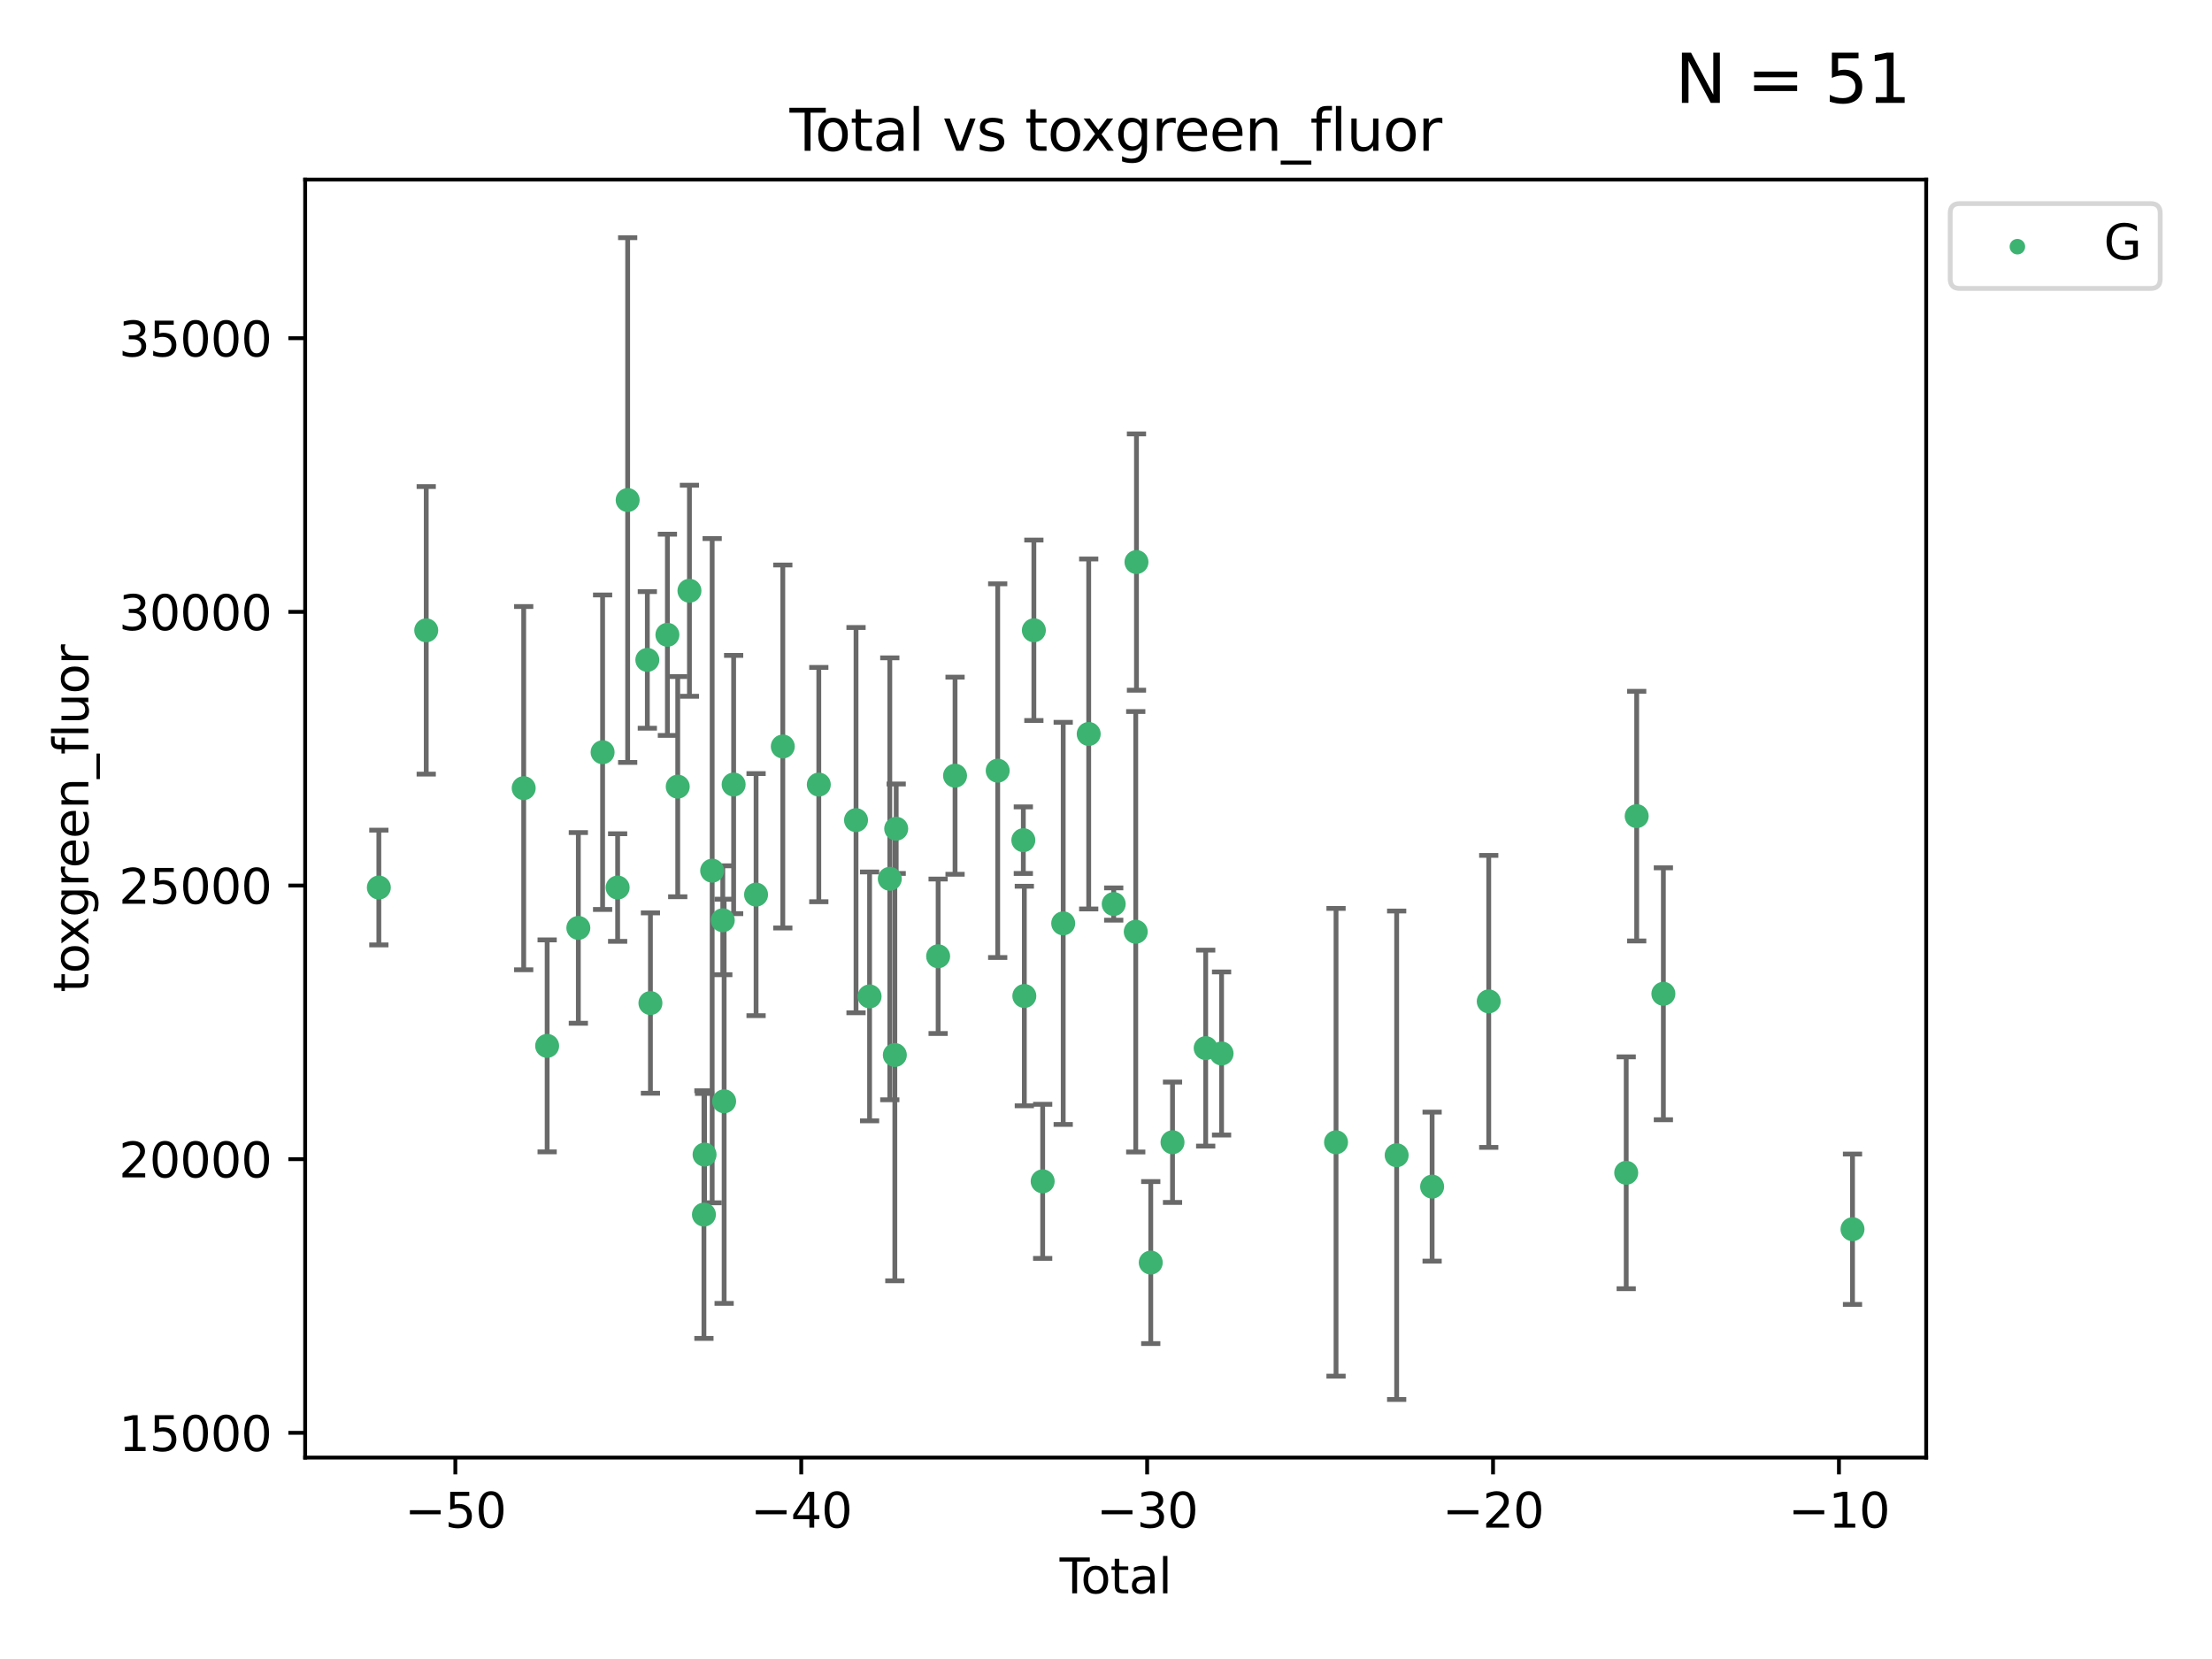 <?xml version="1.0" encoding="utf-8" standalone="no"?>
<!DOCTYPE svg PUBLIC "-//W3C//DTD SVG 1.1//EN"
  "http://www.w3.org/Graphics/SVG/1.1/DTD/svg11.dtd">
<svg xmlns:xlink="http://www.w3.org/1999/xlink" width="460.8pt" height="345.6pt" viewBox="0 0 460.8 345.6" xmlns="http://www.w3.org/2000/svg" version="1.1">
 <defs>
  <style type="text/css">*{stroke-linejoin: round; stroke-linecap: butt}</style>
 </defs>
 <g id="figure_1">
  <g id="patch_1">
   <path d="M 0 345.6 
L 460.8 345.6 
L 460.8 0 
L 0 0 
z
" style="fill: #ffffff"/>
  </g>
  <g id="axes_1">
   <g id="patch_2">
    <path d="M 63.571 303.64 
L 401.26 303.64 
L 401.26 37.411 
L 63.571 37.411 
z
" style="fill: #ffffff"/>
   </g>
   <g id="PathCollection_1">
    <defs>
     <path id="m482c10c1f1" d="M 0 1.118 
C 0.297 1.118 0.581 1 0.791 0.791 
C 1 0.581 1.118 0.297 1.118 0 
C 1.118 -0.297 1 -0.581 0.791 -0.791 
C 0.581 -1 0.297 -1.118 0 -1.118 
C -0.297 -1.118 -0.581 -1 -0.791 -0.791 
C -1 -0.581 -1.118 -0.297 -1.118 0 
C -1.118 0.297 -1 0.581 -0.791 0.791 
C -0.581 1 -0.297 1.118 0 1.118 
z
" style="stroke: #3cb371"/>
    </defs>
    <g clip-path="url(#p4d4781681d)">
     <use xlink:href="#m482c10c1f1" x="78.921" y="184.891" style="fill: #3cb371; stroke: #3cb371"/>
     <use xlink:href="#m482c10c1f1" x="88.792" y="131.311" style="fill: #3cb371; stroke: #3cb371"/>
     <use xlink:href="#m482c10c1f1" x="109.096" y="164.185" style="fill: #3cb371; stroke: #3cb371"/>
     <use xlink:href="#m482c10c1f1" x="113.98" y="217.876" style="fill: #3cb371; stroke: #3cb371"/>
     <use xlink:href="#m482c10c1f1" x="120.479" y="193.302" style="fill: #3cb371; stroke: #3cb371"/>
     <use xlink:href="#m482c10c1f1" x="125.533" y="156.702" style="fill: #3cb371; stroke: #3cb371"/>
     <use xlink:href="#m482c10c1f1" x="128.664" y="184.893" style="fill: #3cb371; stroke: #3cb371"/>
     <use xlink:href="#m482c10c1f1" x="130.755" y="104.172" style="fill: #3cb371; stroke: #3cb371"/>
     <use xlink:href="#m482c10c1f1" x="134.852" y="137.469" style="fill: #3cb371; stroke: #3cb371"/>
     <use xlink:href="#m482c10c1f1" x="135.497" y="208.956" style="fill: #3cb371; stroke: #3cb371"/>
     <use xlink:href="#m482c10c1f1" x="139.033" y="132.24" style="fill: #3cb371; stroke: #3cb371"/>
     <use xlink:href="#m482c10c1f1" x="141.185" y="163.873" style="fill: #3cb371; stroke: #3cb371"/>
     <use xlink:href="#m482c10c1f1" x="143.623" y="123.063" style="fill: #3cb371; stroke: #3cb371"/>
     <use xlink:href="#m482c10c1f1" x="146.642" y="253.019" style="fill: #3cb371; stroke: #3cb371"/>
     <use xlink:href="#m482c10c1f1" x="146.775" y="240.522" style="fill: #3cb371; stroke: #3cb371"/>
     <use xlink:href="#m482c10c1f1" x="148.358" y="181.376" style="fill: #3cb371; stroke: #3cb371"/>
     <use xlink:href="#m482c10c1f1" x="150.568" y="191.705" style="fill: #3cb371; stroke: #3cb371"/>
     <use xlink:href="#m482c10c1f1" x="150.85" y="229.421" style="fill: #3cb371; stroke: #3cb371"/>
     <use xlink:href="#m482c10c1f1" x="152.831" y="163.43" style="fill: #3cb371; stroke: #3cb371"/>
     <use xlink:href="#m482c10c1f1" x="157.504" y="186.366" style="fill: #3cb371; stroke: #3cb371"/>
     <use xlink:href="#m482c10c1f1" x="163.072" y="155.508" style="fill: #3cb371; stroke: #3cb371"/>
     <use xlink:href="#m482c10c1f1" x="170.572" y="163.442" style="fill: #3cb371; stroke: #3cb371"/>
     <use xlink:href="#m482c10c1f1" x="178.327" y="170.85" style="fill: #3cb371; stroke: #3cb371"/>
     <use xlink:href="#m482c10c1f1" x="181.15" y="207.57" style="fill: #3cb371; stroke: #3cb371"/>
     <use xlink:href="#m482c10c1f1" x="185.362" y="183.07" style="fill: #3cb371; stroke: #3cb371"/>
     <use xlink:href="#m482c10c1f1" x="186.412" y="219.779" style="fill: #3cb371; stroke: #3cb371"/>
     <use xlink:href="#m482c10c1f1" x="186.695" y="172.638" style="fill: #3cb371; stroke: #3cb371"/>
     <use xlink:href="#m482c10c1f1" x="195.43" y="199.21" style="fill: #3cb371; stroke: #3cb371"/>
     <use xlink:href="#m482c10c1f1" x="198.955" y="161.592" style="fill: #3cb371; stroke: #3cb371"/>
     <use xlink:href="#m482c10c1f1" x="207.84" y="160.543" style="fill: #3cb371; stroke: #3cb371"/>
     <use xlink:href="#m482c10c1f1" x="213.179" y="175.023" style="fill: #3cb371; stroke: #3cb371"/>
     <use xlink:href="#m482c10c1f1" x="213.387" y="207.486" style="fill: #3cb371; stroke: #3cb371"/>
     <use xlink:href="#m482c10c1f1" x="215.374" y="131.299" style="fill: #3cb371; stroke: #3cb371"/>
     <use xlink:href="#m482c10c1f1" x="217.208" y="246.092" style="fill: #3cb371; stroke: #3cb371"/>
     <use xlink:href="#m482c10c1f1" x="221.485" y="192.354" style="fill: #3cb371; stroke: #3cb371"/>
     <use xlink:href="#m482c10c1f1" x="226.798" y="152.899" style="fill: #3cb371; stroke: #3cb371"/>
     <use xlink:href="#m482c10c1f1" x="232.007" y="188.327" style="fill: #3cb371; stroke: #3cb371"/>
     <use xlink:href="#m482c10c1f1" x="236.597" y="194.101" style="fill: #3cb371; stroke: #3cb371"/>
     <use xlink:href="#m482c10c1f1" x="236.748" y="117.085" style="fill: #3cb371; stroke: #3cb371"/>
     <use xlink:href="#m482c10c1f1" x="239.724" y="263.017" style="fill: #3cb371; stroke: #3cb371"/>
     <use xlink:href="#m482c10c1f1" x="244.258" y="237.951" style="fill: #3cb371; stroke: #3cb371"/>
     <use xlink:href="#m482c10c1f1" x="251.167" y="218.342" style="fill: #3cb371; stroke: #3cb371"/>
     <use xlink:href="#m482c10c1f1" x="254.476" y="219.463" style="fill: #3cb371; stroke: #3cb371"/>
     <use xlink:href="#m482c10c1f1" x="278.321" y="237.957" style="fill: #3cb371; stroke: #3cb371"/>
     <use xlink:href="#m482c10c1f1" x="290.95" y="240.658" style="fill: #3cb371; stroke: #3cb371"/>
     <use xlink:href="#m482c10c1f1" x="298.336" y="247.196" style="fill: #3cb371; stroke: #3cb371"/>
     <use xlink:href="#m482c10c1f1" x="310.132" y="208.607" style="fill: #3cb371; stroke: #3cb371"/>
     <use xlink:href="#m482c10c1f1" x="338.77" y="244.314" style="fill: #3cb371; stroke: #3cb371"/>
     <use xlink:href="#m482c10c1f1" x="340.952" y="170.014" style="fill: #3cb371; stroke: #3cb371"/>
     <use xlink:href="#m482c10c1f1" x="346.513" y="207.023" style="fill: #3cb371; stroke: #3cb371"/>
     <use xlink:href="#m482c10c1f1" x="385.911" y="256.066" style="fill: #3cb371; stroke: #3cb371"/>
    </g>
   </g>
   <g id="matplotlib.axis_1">
    <g id="xtick_1">
     <g id="line2d_1">
      <defs>
       <path id="mf9f051d17c" d="M 0 0 
L 0 3.5 
" style="stroke: #000000; stroke-width: 0.8"/>
      </defs>
      <g>
       <use xlink:href="#mf9f051d17c" x="94.856" y="303.64" style="stroke: #000000; stroke-width: 0.8"/>
      </g>
     </g>
     <g id="text_1">
      <!-- −50 -->
      <g transform="translate(84.304 318.238)scale(0.1 -0.1)">
       <defs>
        <path id="DejaVuSans-2212" d="M 678 2272 
L 4684 2272 
L 4684 1741 
L 678 1741 
L 678 2272 
z
" transform="scale(0.016)"/>
        <path id="DejaVuSans-35" d="M 691 4666 
L 3169 4666 
L 3169 4134 
L 1269 4134 
L 1269 2991 
Q 1406 3038 1543 3061 
Q 1681 3084 1819 3084 
Q 2600 3084 3056 2656 
Q 3513 2228 3513 1497 
Q 3513 744 3044 326 
Q 2575 -91 1722 -91 
Q 1428 -91 1123 -41 
Q 819 9 494 109 
L 494 744 
Q 775 591 1075 516 
Q 1375 441 1709 441 
Q 2250 441 2565 725 
Q 2881 1009 2881 1497 
Q 2881 1984 2565 2268 
Q 2250 2553 1709 2553 
Q 1456 2553 1204 2497 
Q 953 2441 691 2322 
L 691 4666 
z
" transform="scale(0.016)"/>
        <path id="DejaVuSans-30" d="M 2034 4250 
Q 1547 4250 1301 3770 
Q 1056 3291 1056 2328 
Q 1056 1369 1301 889 
Q 1547 409 2034 409 
Q 2525 409 2770 889 
Q 3016 1369 3016 2328 
Q 3016 3291 2770 3770 
Q 2525 4250 2034 4250 
z
M 2034 4750 
Q 2819 4750 3233 4129 
Q 3647 3509 3647 2328 
Q 3647 1150 3233 529 
Q 2819 -91 2034 -91 
Q 1250 -91 836 529 
Q 422 1150 422 2328 
Q 422 3509 836 4129 
Q 1250 4750 2034 4750 
z
" transform="scale(0.016)"/>
       </defs>
       <use xlink:href="#DejaVuSans-2212"/>
       <use xlink:href="#DejaVuSans-35" x="83.789"/>
       <use xlink:href="#DejaVuSans-30" x="147.412"/>
      </g>
     </g>
    </g>
    <g id="xtick_2">
     <g id="line2d_2">
      <g>
       <use xlink:href="#mf9f051d17c" x="166.914" y="303.64" style="stroke: #000000; stroke-width: 0.8"/>
      </g>
     </g>
     <g id="text_2">
      <!-- −40 -->
      <g transform="translate(156.361 318.238)scale(0.1 -0.1)">
       <defs>
        <path id="DejaVuSans-34" d="M 2419 4116 
L 825 1625 
L 2419 1625 
L 2419 4116 
z
M 2253 4666 
L 3047 4666 
L 3047 1625 
L 3713 1625 
L 3713 1100 
L 3047 1100 
L 3047 0 
L 2419 0 
L 2419 1100 
L 313 1100 
L 313 1709 
L 2253 4666 
z
" transform="scale(0.016)"/>
       </defs>
       <use xlink:href="#DejaVuSans-2212"/>
       <use xlink:href="#DejaVuSans-34" x="83.789"/>
       <use xlink:href="#DejaVuSans-30" x="147.412"/>
      </g>
     </g>
    </g>
    <g id="xtick_3">
     <g id="line2d_3">
      <g>
       <use xlink:href="#mf9f051d17c" x="238.971" y="303.64" style="stroke: #000000; stroke-width: 0.8"/>
      </g>
     </g>
     <g id="text_3">
      <!-- −30 -->
      <g transform="translate(228.419 318.238)scale(0.1 -0.1)">
       <defs>
        <path id="DejaVuSans-33" d="M 2597 2516 
Q 3050 2419 3304 2112 
Q 3559 1806 3559 1356 
Q 3559 666 3084 287 
Q 2609 -91 1734 -91 
Q 1441 -91 1130 -33 
Q 819 25 488 141 
L 488 750 
Q 750 597 1062 519 
Q 1375 441 1716 441 
Q 2309 441 2620 675 
Q 2931 909 2931 1356 
Q 2931 1769 2642 2001 
Q 2353 2234 1838 2234 
L 1294 2234 
L 1294 2753 
L 1863 2753 
Q 2328 2753 2575 2939 
Q 2822 3125 2822 3475 
Q 2822 3834 2567 4026 
Q 2313 4219 1838 4219 
Q 1578 4219 1281 4162 
Q 984 4106 628 3988 
L 628 4550 
Q 988 4650 1302 4700 
Q 1616 4750 1894 4750 
Q 2613 4750 3031 4423 
Q 3450 4097 3450 3541 
Q 3450 3153 3228 2886 
Q 3006 2619 2597 2516 
z
" transform="scale(0.016)"/>
       </defs>
       <use xlink:href="#DejaVuSans-2212"/>
       <use xlink:href="#DejaVuSans-33" x="83.789"/>
       <use xlink:href="#DejaVuSans-30" x="147.412"/>
      </g>
     </g>
    </g>
    <g id="xtick_4">
     <g id="line2d_4">
      <g>
       <use xlink:href="#mf9f051d17c" x="311.029" y="303.64" style="stroke: #000000; stroke-width: 0.8"/>
      </g>
     </g>
     <g id="text_4">
      <!-- −20 -->
      <g transform="translate(300.476 318.238)scale(0.1 -0.1)">
       <defs>
        <path id="DejaVuSans-32" d="M 1228 531 
L 3431 531 
L 3431 0 
L 469 0 
L 469 531 
Q 828 903 1448 1529 
Q 2069 2156 2228 2338 
Q 2531 2678 2651 2914 
Q 2772 3150 2772 3378 
Q 2772 3750 2511 3984 
Q 2250 4219 1831 4219 
Q 1534 4219 1204 4116 
Q 875 4013 500 3803 
L 500 4441 
Q 881 4594 1212 4672 
Q 1544 4750 1819 4750 
Q 2544 4750 2975 4387 
Q 3406 4025 3406 3419 
Q 3406 3131 3298 2873 
Q 3191 2616 2906 2266 
Q 2828 2175 2409 1742 
Q 1991 1309 1228 531 
z
" transform="scale(0.016)"/>
       </defs>
       <use xlink:href="#DejaVuSans-2212"/>
       <use xlink:href="#DejaVuSans-32" x="83.789"/>
       <use xlink:href="#DejaVuSans-30" x="147.412"/>
      </g>
     </g>
    </g>
    <g id="xtick_5">
     <g id="line2d_5">
      <g>
       <use xlink:href="#mf9f051d17c" x="383.086" y="303.64" style="stroke: #000000; stroke-width: 0.8"/>
      </g>
     </g>
     <g id="text_5">
      <!-- −10 -->
      <g transform="translate(372.534 318.238)scale(0.1 -0.1)">
       <defs>
        <path id="DejaVuSans-31" d="M 794 531 
L 1825 531 
L 1825 4091 
L 703 3866 
L 703 4441 
L 1819 4666 
L 2450 4666 
L 2450 531 
L 3481 531 
L 3481 0 
L 794 0 
L 794 531 
z
" transform="scale(0.016)"/>
       </defs>
       <use xlink:href="#DejaVuSans-2212"/>
       <use xlink:href="#DejaVuSans-31" x="83.789"/>
       <use xlink:href="#DejaVuSans-30" x="147.412"/>
      </g>
     </g>
    </g>
    <g id="text_6">
     <!-- Total -->
     <g transform="translate(220.739 331.917)scale(0.1 -0.1)">
      <defs>
       <path id="DejaVuSans-54" d="M -19 4666 
L 3928 4666 
L 3928 4134 
L 2272 4134 
L 2272 0 
L 1638 0 
L 1638 4134 
L -19 4134 
L -19 4666 
z
" transform="scale(0.016)"/>
       <path id="DejaVuSans-6f" d="M 1959 3097 
Q 1497 3097 1228 2736 
Q 959 2375 959 1747 
Q 959 1119 1226 758 
Q 1494 397 1959 397 
Q 2419 397 2687 759 
Q 2956 1122 2956 1747 
Q 2956 2369 2687 2733 
Q 2419 3097 1959 3097 
z
M 1959 3584 
Q 2709 3584 3137 3096 
Q 3566 2609 3566 1747 
Q 3566 888 3137 398 
Q 2709 -91 1959 -91 
Q 1206 -91 779 398 
Q 353 888 353 1747 
Q 353 2609 779 3096 
Q 1206 3584 1959 3584 
z
" transform="scale(0.016)"/>
       <path id="DejaVuSans-74" d="M 1172 4494 
L 1172 3500 
L 2356 3500 
L 2356 3053 
L 1172 3053 
L 1172 1153 
Q 1172 725 1289 603 
Q 1406 481 1766 481 
L 2356 481 
L 2356 0 
L 1766 0 
Q 1100 0 847 248 
Q 594 497 594 1153 
L 594 3053 
L 172 3053 
L 172 3500 
L 594 3500 
L 594 4494 
L 1172 4494 
z
" transform="scale(0.016)"/>
       <path id="DejaVuSans-61" d="M 2194 1759 
Q 1497 1759 1228 1600 
Q 959 1441 959 1056 
Q 959 750 1161 570 
Q 1363 391 1709 391 
Q 2188 391 2477 730 
Q 2766 1069 2766 1631 
L 2766 1759 
L 2194 1759 
z
M 3341 1997 
L 3341 0 
L 2766 0 
L 2766 531 
Q 2569 213 2275 61 
Q 1981 -91 1556 -91 
Q 1019 -91 701 211 
Q 384 513 384 1019 
Q 384 1609 779 1909 
Q 1175 2209 1959 2209 
L 2766 2209 
L 2766 2266 
Q 2766 2663 2505 2880 
Q 2244 3097 1772 3097 
Q 1472 3097 1187 3025 
Q 903 2953 641 2809 
L 641 3341 
Q 956 3463 1253 3523 
Q 1550 3584 1831 3584 
Q 2591 3584 2966 3190 
Q 3341 2797 3341 1997 
z
" transform="scale(0.016)"/>
       <path id="DejaVuSans-6c" d="M 603 4863 
L 1178 4863 
L 1178 0 
L 603 0 
L 603 4863 
z
" transform="scale(0.016)"/>
      </defs>
      <use xlink:href="#DejaVuSans-54"/>
      <use xlink:href="#DejaVuSans-6f" x="44.084"/>
      <use xlink:href="#DejaVuSans-74" x="105.266"/>
      <use xlink:href="#DejaVuSans-61" x="144.475"/>
      <use xlink:href="#DejaVuSans-6c" x="205.754"/>
     </g>
    </g>
   </g>
   <g id="matplotlib.axis_2">
    <g id="ytick_1">
     <g id="line2d_6">
      <defs>
       <path id="m86dd86bc36" d="M 0 0 
L -3.5 0 
" style="stroke: #000000; stroke-width: 0.8"/>
      </defs>
      <g>
       <use xlink:href="#m86dd86bc36" x="63.571" y="298.481" style="stroke: #000000; stroke-width: 0.8"/>
      </g>
     </g>
     <g id="text_7">
      <!-- 15000 -->
      <g transform="translate(24.759 302.28)scale(0.1 -0.1)">
       <use xlink:href="#DejaVuSans-31"/>
       <use xlink:href="#DejaVuSans-35" x="63.623"/>
       <use xlink:href="#DejaVuSans-30" x="127.246"/>
       <use xlink:href="#DejaVuSans-30" x="190.869"/>
       <use xlink:href="#DejaVuSans-30" x="254.492"/>
      </g>
     </g>
    </g>
    <g id="ytick_2">
     <g id="line2d_7">
      <g>
       <use xlink:href="#m86dd86bc36" x="63.571" y="241.475" style="stroke: #000000; stroke-width: 0.8"/>
      </g>
     </g>
     <g id="text_8">
      <!-- 20000 -->
      <g transform="translate(24.759 245.274)scale(0.1 -0.1)">
       <use xlink:href="#DejaVuSans-32"/>
       <use xlink:href="#DejaVuSans-30" x="63.623"/>
       <use xlink:href="#DejaVuSans-30" x="127.246"/>
       <use xlink:href="#DejaVuSans-30" x="190.869"/>
       <use xlink:href="#DejaVuSans-30" x="254.492"/>
      </g>
     </g>
    </g>
    <g id="ytick_3">
     <g id="line2d_8">
      <g>
       <use xlink:href="#m86dd86bc36" x="63.571" y="184.469" style="stroke: #000000; stroke-width: 0.8"/>
      </g>
     </g>
     <g id="text_9">
      <!-- 25000 -->
      <g transform="translate(24.759 188.268)scale(0.1 -0.1)">
       <use xlink:href="#DejaVuSans-32"/>
       <use xlink:href="#DejaVuSans-35" x="63.623"/>
       <use xlink:href="#DejaVuSans-30" x="127.246"/>
       <use xlink:href="#DejaVuSans-30" x="190.869"/>
       <use xlink:href="#DejaVuSans-30" x="254.492"/>
      </g>
     </g>
    </g>
    <g id="ytick_4">
     <g id="line2d_9">
      <g>
       <use xlink:href="#m86dd86bc36" x="63.571" y="127.463" style="stroke: #000000; stroke-width: 0.8"/>
      </g>
     </g>
     <g id="text_10">
      <!-- 30000 -->
      <g transform="translate(24.759 131.263)scale(0.1 -0.1)">
       <use xlink:href="#DejaVuSans-33"/>
       <use xlink:href="#DejaVuSans-30" x="63.623"/>
       <use xlink:href="#DejaVuSans-30" x="127.246"/>
       <use xlink:href="#DejaVuSans-30" x="190.869"/>
       <use xlink:href="#DejaVuSans-30" x="254.492"/>
      </g>
     </g>
    </g>
    <g id="ytick_5">
     <g id="line2d_10">
      <g>
       <use xlink:href="#m86dd86bc36" x="63.571" y="70.458" style="stroke: #000000; stroke-width: 0.8"/>
      </g>
     </g>
     <g id="text_11">
      <!-- 35000 -->
      <g transform="translate(24.759 74.257)scale(0.1 -0.1)">
       <use xlink:href="#DejaVuSans-33"/>
       <use xlink:href="#DejaVuSans-35" x="63.623"/>
       <use xlink:href="#DejaVuSans-30" x="127.246"/>
       <use xlink:href="#DejaVuSans-30" x="190.869"/>
       <use xlink:href="#DejaVuSans-30" x="254.492"/>
      </g>
     </g>
    </g>
    <g id="text_12">
     <!-- toxgreen_fluor -->
     <g transform="translate(18.401 206.72)rotate(-90)scale(0.1 -0.1)">
      <defs>
       <path id="DejaVuSans-78" d="M 3513 3500 
L 2247 1797 
L 3578 0 
L 2900 0 
L 1881 1375 
L 863 0 
L 184 0 
L 1544 1831 
L 300 3500 
L 978 3500 
L 1906 2253 
L 2834 3500 
L 3513 3500 
z
" transform="scale(0.016)"/>
       <path id="DejaVuSans-67" d="M 2906 1791 
Q 2906 2416 2648 2759 
Q 2391 3103 1925 3103 
Q 1463 3103 1205 2759 
Q 947 2416 947 1791 
Q 947 1169 1205 825 
Q 1463 481 1925 481 
Q 2391 481 2648 825 
Q 2906 1169 2906 1791 
z
M 3481 434 
Q 3481 -459 3084 -895 
Q 2688 -1331 1869 -1331 
Q 1566 -1331 1297 -1286 
Q 1028 -1241 775 -1147 
L 775 -588 
Q 1028 -725 1275 -790 
Q 1522 -856 1778 -856 
Q 2344 -856 2625 -561 
Q 2906 -266 2906 331 
L 2906 616 
Q 2728 306 2450 153 
Q 2172 0 1784 0 
Q 1141 0 747 490 
Q 353 981 353 1791 
Q 353 2603 747 3093 
Q 1141 3584 1784 3584 
Q 2172 3584 2450 3431 
Q 2728 3278 2906 2969 
L 2906 3500 
L 3481 3500 
L 3481 434 
z
" transform="scale(0.016)"/>
       <path id="DejaVuSans-72" d="M 2631 2963 
Q 2534 3019 2420 3045 
Q 2306 3072 2169 3072 
Q 1681 3072 1420 2755 
Q 1159 2438 1159 1844 
L 1159 0 
L 581 0 
L 581 3500 
L 1159 3500 
L 1159 2956 
Q 1341 3275 1631 3429 
Q 1922 3584 2338 3584 
Q 2397 3584 2469 3576 
Q 2541 3569 2628 3553 
L 2631 2963 
z
" transform="scale(0.016)"/>
       <path id="DejaVuSans-65" d="M 3597 1894 
L 3597 1613 
L 953 1613 
Q 991 1019 1311 708 
Q 1631 397 2203 397 
Q 2534 397 2845 478 
Q 3156 559 3463 722 
L 3463 178 
Q 3153 47 2828 -22 
Q 2503 -91 2169 -91 
Q 1331 -91 842 396 
Q 353 884 353 1716 
Q 353 2575 817 3079 
Q 1281 3584 2069 3584 
Q 2775 3584 3186 3129 
Q 3597 2675 3597 1894 
z
M 3022 2063 
Q 3016 2534 2758 2815 
Q 2500 3097 2075 3097 
Q 1594 3097 1305 2825 
Q 1016 2553 972 2059 
L 3022 2063 
z
" transform="scale(0.016)"/>
       <path id="DejaVuSans-6e" d="M 3513 2113 
L 3513 0 
L 2938 0 
L 2938 2094 
Q 2938 2591 2744 2837 
Q 2550 3084 2163 3084 
Q 1697 3084 1428 2787 
Q 1159 2491 1159 1978 
L 1159 0 
L 581 0 
L 581 3500 
L 1159 3500 
L 1159 2956 
Q 1366 3272 1645 3428 
Q 1925 3584 2291 3584 
Q 2894 3584 3203 3211 
Q 3513 2838 3513 2113 
z
" transform="scale(0.016)"/>
       <path id="DejaVuSans-5f" d="M 3263 -1063 
L 3263 -1509 
L -63 -1509 
L -63 -1063 
L 3263 -1063 
z
" transform="scale(0.016)"/>
       <path id="DejaVuSans-66" d="M 2375 4863 
L 2375 4384 
L 1825 4384 
Q 1516 4384 1395 4259 
Q 1275 4134 1275 3809 
L 1275 3500 
L 2222 3500 
L 2222 3053 
L 1275 3053 
L 1275 0 
L 697 0 
L 697 3053 
L 147 3053 
L 147 3500 
L 697 3500 
L 697 3744 
Q 697 4328 969 4595 
Q 1241 4863 1831 4863 
L 2375 4863 
z
" transform="scale(0.016)"/>
       <path id="DejaVuSans-75" d="M 544 1381 
L 544 3500 
L 1119 3500 
L 1119 1403 
Q 1119 906 1312 657 
Q 1506 409 1894 409 
Q 2359 409 2629 706 
Q 2900 1003 2900 1516 
L 2900 3500 
L 3475 3500 
L 3475 0 
L 2900 0 
L 2900 538 
Q 2691 219 2414 64 
Q 2138 -91 1772 -91 
Q 1169 -91 856 284 
Q 544 659 544 1381 
z
M 1991 3584 
L 1991 3584 
z
" transform="scale(0.016)"/>
      </defs>
      <use xlink:href="#DejaVuSans-74"/>
      <use xlink:href="#DejaVuSans-6f" x="39.209"/>
      <use xlink:href="#DejaVuSans-78" x="97.266"/>
      <use xlink:href="#DejaVuSans-67" x="156.445"/>
      <use xlink:href="#DejaVuSans-72" x="219.922"/>
      <use xlink:href="#DejaVuSans-65" x="258.785"/>
      <use xlink:href="#DejaVuSans-65" x="320.309"/>
      <use xlink:href="#DejaVuSans-6e" x="381.832"/>
      <use xlink:href="#DejaVuSans-5f" x="445.211"/>
      <use xlink:href="#DejaVuSans-66" x="495.211"/>
      <use xlink:href="#DejaVuSans-6c" x="530.416"/>
      <use xlink:href="#DejaVuSans-75" x="558.199"/>
      <use xlink:href="#DejaVuSans-6f" x="621.578"/>
      <use xlink:href="#DejaVuSans-72" x="682.76"/>
     </g>
    </g>
   </g>
   <g id="LineCollection_1">
    <path d="M 78.921 196.843 
L 78.921 172.938 
" clip-path="url(#p4d4781681d)" style="fill: none; stroke: #696969"/>
    <path d="M 88.792 161.264 
L 88.792 101.358 
" clip-path="url(#p4d4781681d)" style="fill: none; stroke: #696969"/>
    <path d="M 109.096 202.018 
L 109.096 126.353 
" clip-path="url(#p4d4781681d)" style="fill: none; stroke: #696969"/>
    <path d="M 113.98 239.955 
L 113.98 195.797 
" clip-path="url(#p4d4781681d)" style="fill: none; stroke: #696969"/>
    <path d="M 120.479 213.16 
L 120.479 173.443 
" clip-path="url(#p4d4781681d)" style="fill: none; stroke: #696969"/>
    <path d="M 125.533 189.458 
L 125.533 123.946 
" clip-path="url(#p4d4781681d)" style="fill: none; stroke: #696969"/>
    <path d="M 128.664 196.101 
L 128.664 173.685 
" clip-path="url(#p4d4781681d)" style="fill: none; stroke: #696969"/>
    <path d="M 130.755 158.831 
L 130.755 49.513 
" clip-path="url(#p4d4781681d)" style="fill: none; stroke: #696969"/>
    <path d="M 134.852 151.699 
L 134.852 123.239 
" clip-path="url(#p4d4781681d)" style="fill: none; stroke: #696969"/>
    <path d="M 135.497 227.743 
L 135.497 190.169 
" clip-path="url(#p4d4781681d)" style="fill: none; stroke: #696969"/>
    <path d="M 139.033 153.198 
L 139.033 111.281 
" clip-path="url(#p4d4781681d)" style="fill: none; stroke: #696969"/>
    <path d="M 141.185 186.805 
L 141.185 140.941 
" clip-path="url(#p4d4781681d)" style="fill: none; stroke: #696969"/>
    <path d="M 143.623 145.046 
L 143.623 101.081 
" clip-path="url(#p4d4781681d)" style="fill: none; stroke: #696969"/>
    <path d="M 146.642 278.815 
L 146.642 227.224 
" clip-path="url(#p4d4781681d)" style="fill: none; stroke: #696969"/>
    <path d="M 146.775 253.262 
L 146.775 227.782 
" clip-path="url(#p4d4781681d)" style="fill: none; stroke: #696969"/>
    <path d="M 148.358 250.563 
L 148.358 112.19 
" clip-path="url(#p4d4781681d)" style="fill: none; stroke: #696969"/>
    <path d="M 150.568 203.047 
L 150.568 180.363 
" clip-path="url(#p4d4781681d)" style="fill: none; stroke: #696969"/>
    <path d="M 150.85 271.525 
L 150.85 187.317 
" clip-path="url(#p4d4781681d)" style="fill: none; stroke: #696969"/>
    <path d="M 152.831 190.329 
L 152.831 136.532 
" clip-path="url(#p4d4781681d)" style="fill: none; stroke: #696969"/>
    <path d="M 157.504 211.58 
L 157.504 161.153 
" clip-path="url(#p4d4781681d)" style="fill: none; stroke: #696969"/>
    <path d="M 163.072 193.315 
L 163.072 117.701 
" clip-path="url(#p4d4781681d)" style="fill: none; stroke: #696969"/>
    <path d="M 170.572 187.848 
L 170.572 139.036 
" clip-path="url(#p4d4781681d)" style="fill: none; stroke: #696969"/>
    <path d="M 178.327 210.979 
L 178.327 130.72 
" clip-path="url(#p4d4781681d)" style="fill: none; stroke: #696969"/>
    <path d="M 181.15 233.489 
L 181.15 181.651 
" clip-path="url(#p4d4781681d)" style="fill: none; stroke: #696969"/>
    <path d="M 185.362 229.1 
L 185.362 137.04 
" clip-path="url(#p4d4781681d)" style="fill: none; stroke: #696969"/>
    <path d="M 186.412 266.813 
L 186.412 172.745 
" clip-path="url(#p4d4781681d)" style="fill: none; stroke: #696969"/>
    <path d="M 186.695 181.958 
L 186.695 163.318 
" clip-path="url(#p4d4781681d)" style="fill: none; stroke: #696969"/>
    <path d="M 195.43 215.298 
L 195.43 183.121 
" clip-path="url(#p4d4781681d)" style="fill: none; stroke: #696969"/>
    <path d="M 198.955 182.124 
L 198.955 141.059 
" clip-path="url(#p4d4781681d)" style="fill: none; stroke: #696969"/>
    <path d="M 207.84 199.464 
L 207.84 121.623 
" clip-path="url(#p4d4781681d)" style="fill: none; stroke: #696969"/>
    <path d="M 213.179 181.96 
L 213.179 168.086 
" clip-path="url(#p4d4781681d)" style="fill: none; stroke: #696969"/>
    <path d="M 213.387 230.354 
L 213.387 184.618 
" clip-path="url(#p4d4781681d)" style="fill: none; stroke: #696969"/>
    <path d="M 215.374 150.098 
L 215.374 112.499 
" clip-path="url(#p4d4781681d)" style="fill: none; stroke: #696969"/>
    <path d="M 217.208 262.142 
L 217.208 230.042 
" clip-path="url(#p4d4781681d)" style="fill: none; stroke: #696969"/>
    <path d="M 221.485 234.237 
L 221.485 150.471 
" clip-path="url(#p4d4781681d)" style="fill: none; stroke: #696969"/>
    <path d="M 226.798 189.35 
L 226.798 116.448 
" clip-path="url(#p4d4781681d)" style="fill: none; stroke: #696969"/>
    <path d="M 232.007 191.686 
L 232.007 184.968 
" clip-path="url(#p4d4781681d)" style="fill: none; stroke: #696969"/>
    <path d="M 236.597 239.977 
L 236.597 148.224 
" clip-path="url(#p4d4781681d)" style="fill: none; stroke: #696969"/>
    <path d="M 236.748 143.781 
L 236.748 90.389 
" clip-path="url(#p4d4781681d)" style="fill: none; stroke: #696969"/>
    <path d="M 239.724 279.891 
L 239.724 246.142 
" clip-path="url(#p4d4781681d)" style="fill: none; stroke: #696969"/>
    <path d="M 244.258 250.49 
L 244.258 225.412 
" clip-path="url(#p4d4781681d)" style="fill: none; stroke: #696969"/>
    <path d="M 251.167 238.752 
L 251.167 197.932 
" clip-path="url(#p4d4781681d)" style="fill: none; stroke: #696969"/>
    <path d="M 254.476 236.447 
L 254.476 202.478 
" clip-path="url(#p4d4781681d)" style="fill: none; stroke: #696969"/>
    <path d="M 278.321 286.673 
L 278.321 189.242 
" clip-path="url(#p4d4781681d)" style="fill: none; stroke: #696969"/>
    <path d="M 290.95 291.539 
L 290.95 189.778 
" clip-path="url(#p4d4781681d)" style="fill: none; stroke: #696969"/>
    <path d="M 298.336 262.719 
L 298.336 231.673 
" clip-path="url(#p4d4781681d)" style="fill: none; stroke: #696969"/>
    <path d="M 310.132 239.021 
L 310.132 178.192 
" clip-path="url(#p4d4781681d)" style="fill: none; stroke: #696969"/>
    <path d="M 338.77 268.463 
L 338.77 220.165 
" clip-path="url(#p4d4781681d)" style="fill: none; stroke: #696969"/>
    <path d="M 340.952 196.017 
L 340.952 144.011 
" clip-path="url(#p4d4781681d)" style="fill: none; stroke: #696969"/>
    <path d="M 346.513 233.263 
L 346.513 180.782 
" clip-path="url(#p4d4781681d)" style="fill: none; stroke: #696969"/>
    <path d="M 385.911 271.727 
L 385.911 240.405 
" clip-path="url(#p4d4781681d)" style="fill: none; stroke: #696969"/>
   </g>
   <g id="line2d_11">
    <defs>
     <path id="m4e290fc201" d="M 2 0 
L -2 -0 
" style="stroke: #696969"/>
    </defs>
    <g clip-path="url(#p4d4781681d)">
     <use xlink:href="#m4e290fc201" x="78.921" y="196.843" style="fill: #696969; stroke: #696969"/>
     <use xlink:href="#m4e290fc201" x="88.792" y="161.264" style="fill: #696969; stroke: #696969"/>
     <use xlink:href="#m4e290fc201" x="109.096" y="202.018" style="fill: #696969; stroke: #696969"/>
     <use xlink:href="#m4e290fc201" x="113.98" y="239.955" style="fill: #696969; stroke: #696969"/>
     <use xlink:href="#m4e290fc201" x="120.479" y="213.16" style="fill: #696969; stroke: #696969"/>
     <use xlink:href="#m4e290fc201" x="125.533" y="189.458" style="fill: #696969; stroke: #696969"/>
     <use xlink:href="#m4e290fc201" x="128.664" y="196.101" style="fill: #696969; stroke: #696969"/>
     <use xlink:href="#m4e290fc201" x="130.755" y="158.831" style="fill: #696969; stroke: #696969"/>
     <use xlink:href="#m4e290fc201" x="134.852" y="151.699" style="fill: #696969; stroke: #696969"/>
     <use xlink:href="#m4e290fc201" x="135.497" y="227.743" style="fill: #696969; stroke: #696969"/>
     <use xlink:href="#m4e290fc201" x="139.033" y="153.198" style="fill: #696969; stroke: #696969"/>
     <use xlink:href="#m4e290fc201" x="141.185" y="186.805" style="fill: #696969; stroke: #696969"/>
     <use xlink:href="#m4e290fc201" x="143.623" y="145.046" style="fill: #696969; stroke: #696969"/>
     <use xlink:href="#m4e290fc201" x="146.642" y="278.815" style="fill: #696969; stroke: #696969"/>
     <use xlink:href="#m4e290fc201" x="146.775" y="253.262" style="fill: #696969; stroke: #696969"/>
     <use xlink:href="#m4e290fc201" x="148.358" y="250.563" style="fill: #696969; stroke: #696969"/>
     <use xlink:href="#m4e290fc201" x="150.568" y="203.047" style="fill: #696969; stroke: #696969"/>
     <use xlink:href="#m4e290fc201" x="150.85" y="271.525" style="fill: #696969; stroke: #696969"/>
     <use xlink:href="#m4e290fc201" x="152.831" y="190.329" style="fill: #696969; stroke: #696969"/>
     <use xlink:href="#m4e290fc201" x="157.504" y="211.58" style="fill: #696969; stroke: #696969"/>
     <use xlink:href="#m4e290fc201" x="163.072" y="193.315" style="fill: #696969; stroke: #696969"/>
     <use xlink:href="#m4e290fc201" x="170.572" y="187.848" style="fill: #696969; stroke: #696969"/>
     <use xlink:href="#m4e290fc201" x="178.327" y="210.979" style="fill: #696969; stroke: #696969"/>
     <use xlink:href="#m4e290fc201" x="181.15" y="233.489" style="fill: #696969; stroke: #696969"/>
     <use xlink:href="#m4e290fc201" x="185.362" y="229.1" style="fill: #696969; stroke: #696969"/>
     <use xlink:href="#m4e290fc201" x="186.412" y="266.813" style="fill: #696969; stroke: #696969"/>
     <use xlink:href="#m4e290fc201" x="186.695" y="181.958" style="fill: #696969; stroke: #696969"/>
     <use xlink:href="#m4e290fc201" x="195.43" y="215.298" style="fill: #696969; stroke: #696969"/>
     <use xlink:href="#m4e290fc201" x="198.955" y="182.124" style="fill: #696969; stroke: #696969"/>
     <use xlink:href="#m4e290fc201" x="207.84" y="199.464" style="fill: #696969; stroke: #696969"/>
     <use xlink:href="#m4e290fc201" x="213.179" y="181.96" style="fill: #696969; stroke: #696969"/>
     <use xlink:href="#m4e290fc201" x="213.387" y="230.354" style="fill: #696969; stroke: #696969"/>
     <use xlink:href="#m4e290fc201" x="215.374" y="150.098" style="fill: #696969; stroke: #696969"/>
     <use xlink:href="#m4e290fc201" x="217.208" y="262.142" style="fill: #696969; stroke: #696969"/>
     <use xlink:href="#m4e290fc201" x="221.485" y="234.237" style="fill: #696969; stroke: #696969"/>
     <use xlink:href="#m4e290fc201" x="226.798" y="189.35" style="fill: #696969; stroke: #696969"/>
     <use xlink:href="#m4e290fc201" x="232.007" y="191.686" style="fill: #696969; stroke: #696969"/>
     <use xlink:href="#m4e290fc201" x="236.597" y="239.977" style="fill: #696969; stroke: #696969"/>
     <use xlink:href="#m4e290fc201" x="236.748" y="143.781" style="fill: #696969; stroke: #696969"/>
     <use xlink:href="#m4e290fc201" x="239.724" y="279.891" style="fill: #696969; stroke: #696969"/>
     <use xlink:href="#m4e290fc201" x="244.258" y="250.49" style="fill: #696969; stroke: #696969"/>
     <use xlink:href="#m4e290fc201" x="251.167" y="238.752" style="fill: #696969; stroke: #696969"/>
     <use xlink:href="#m4e290fc201" x="254.476" y="236.447" style="fill: #696969; stroke: #696969"/>
     <use xlink:href="#m4e290fc201" x="278.321" y="286.673" style="fill: #696969; stroke: #696969"/>
     <use xlink:href="#m4e290fc201" x="290.95" y="291.539" style="fill: #696969; stroke: #696969"/>
     <use xlink:href="#m4e290fc201" x="298.336" y="262.719" style="fill: #696969; stroke: #696969"/>
     <use xlink:href="#m4e290fc201" x="310.132" y="239.021" style="fill: #696969; stroke: #696969"/>
     <use xlink:href="#m4e290fc201" x="338.77" y="268.463" style="fill: #696969; stroke: #696969"/>
     <use xlink:href="#m4e290fc201" x="340.952" y="196.017" style="fill: #696969; stroke: #696969"/>
     <use xlink:href="#m4e290fc201" x="346.513" y="233.263" style="fill: #696969; stroke: #696969"/>
     <use xlink:href="#m4e290fc201" x="385.911" y="271.727" style="fill: #696969; stroke: #696969"/>
    </g>
   </g>
   <g id="line2d_12">
    <g clip-path="url(#p4d4781681d)">
     <use xlink:href="#m4e290fc201" x="78.921" y="172.938" style="fill: #696969; stroke: #696969"/>
     <use xlink:href="#m4e290fc201" x="88.792" y="101.358" style="fill: #696969; stroke: #696969"/>
     <use xlink:href="#m4e290fc201" x="109.096" y="126.353" style="fill: #696969; stroke: #696969"/>
     <use xlink:href="#m4e290fc201" x="113.98" y="195.797" style="fill: #696969; stroke: #696969"/>
     <use xlink:href="#m4e290fc201" x="120.479" y="173.443" style="fill: #696969; stroke: #696969"/>
     <use xlink:href="#m4e290fc201" x="125.533" y="123.946" style="fill: #696969; stroke: #696969"/>
     <use xlink:href="#m4e290fc201" x="128.664" y="173.685" style="fill: #696969; stroke: #696969"/>
     <use xlink:href="#m4e290fc201" x="130.755" y="49.513" style="fill: #696969; stroke: #696969"/>
     <use xlink:href="#m4e290fc201" x="134.852" y="123.239" style="fill: #696969; stroke: #696969"/>
     <use xlink:href="#m4e290fc201" x="135.497" y="190.169" style="fill: #696969; stroke: #696969"/>
     <use xlink:href="#m4e290fc201" x="139.033" y="111.281" style="fill: #696969; stroke: #696969"/>
     <use xlink:href="#m4e290fc201" x="141.185" y="140.941" style="fill: #696969; stroke: #696969"/>
     <use xlink:href="#m4e290fc201" x="143.623" y="101.081" style="fill: #696969; stroke: #696969"/>
     <use xlink:href="#m4e290fc201" x="146.642" y="227.224" style="fill: #696969; stroke: #696969"/>
     <use xlink:href="#m4e290fc201" x="146.775" y="227.782" style="fill: #696969; stroke: #696969"/>
     <use xlink:href="#m4e290fc201" x="148.358" y="112.19" style="fill: #696969; stroke: #696969"/>
     <use xlink:href="#m4e290fc201" x="150.568" y="180.363" style="fill: #696969; stroke: #696969"/>
     <use xlink:href="#m4e290fc201" x="150.85" y="187.317" style="fill: #696969; stroke: #696969"/>
     <use xlink:href="#m4e290fc201" x="152.831" y="136.532" style="fill: #696969; stroke: #696969"/>
     <use xlink:href="#m4e290fc201" x="157.504" y="161.153" style="fill: #696969; stroke: #696969"/>
     <use xlink:href="#m4e290fc201" x="163.072" y="117.701" style="fill: #696969; stroke: #696969"/>
     <use xlink:href="#m4e290fc201" x="170.572" y="139.036" style="fill: #696969; stroke: #696969"/>
     <use xlink:href="#m4e290fc201" x="178.327" y="130.72" style="fill: #696969; stroke: #696969"/>
     <use xlink:href="#m4e290fc201" x="181.15" y="181.651" style="fill: #696969; stroke: #696969"/>
     <use xlink:href="#m4e290fc201" x="185.362" y="137.04" style="fill: #696969; stroke: #696969"/>
     <use xlink:href="#m4e290fc201" x="186.412" y="172.745" style="fill: #696969; stroke: #696969"/>
     <use xlink:href="#m4e290fc201" x="186.695" y="163.318" style="fill: #696969; stroke: #696969"/>
     <use xlink:href="#m4e290fc201" x="195.43" y="183.121" style="fill: #696969; stroke: #696969"/>
     <use xlink:href="#m4e290fc201" x="198.955" y="141.059" style="fill: #696969; stroke: #696969"/>
     <use xlink:href="#m4e290fc201" x="207.84" y="121.623" style="fill: #696969; stroke: #696969"/>
     <use xlink:href="#m4e290fc201" x="213.179" y="168.086" style="fill: #696969; stroke: #696969"/>
     <use xlink:href="#m4e290fc201" x="213.387" y="184.618" style="fill: #696969; stroke: #696969"/>
     <use xlink:href="#m4e290fc201" x="215.374" y="112.499" style="fill: #696969; stroke: #696969"/>
     <use xlink:href="#m4e290fc201" x="217.208" y="230.042" style="fill: #696969; stroke: #696969"/>
     <use xlink:href="#m4e290fc201" x="221.485" y="150.471" style="fill: #696969; stroke: #696969"/>
     <use xlink:href="#m4e290fc201" x="226.798" y="116.448" style="fill: #696969; stroke: #696969"/>
     <use xlink:href="#m4e290fc201" x="232.007" y="184.968" style="fill: #696969; stroke: #696969"/>
     <use xlink:href="#m4e290fc201" x="236.597" y="148.224" style="fill: #696969; stroke: #696969"/>
     <use xlink:href="#m4e290fc201" x="236.748" y="90.389" style="fill: #696969; stroke: #696969"/>
     <use xlink:href="#m4e290fc201" x="239.724" y="246.142" style="fill: #696969; stroke: #696969"/>
     <use xlink:href="#m4e290fc201" x="244.258" y="225.412" style="fill: #696969; stroke: #696969"/>
     <use xlink:href="#m4e290fc201" x="251.167" y="197.932" style="fill: #696969; stroke: #696969"/>
     <use xlink:href="#m4e290fc201" x="254.476" y="202.478" style="fill: #696969; stroke: #696969"/>
     <use xlink:href="#m4e290fc201" x="278.321" y="189.242" style="fill: #696969; stroke: #696969"/>
     <use xlink:href="#m4e290fc201" x="290.95" y="189.778" style="fill: #696969; stroke: #696969"/>
     <use xlink:href="#m4e290fc201" x="298.336" y="231.673" style="fill: #696969; stroke: #696969"/>
     <use xlink:href="#m4e290fc201" x="310.132" y="178.192" style="fill: #696969; stroke: #696969"/>
     <use xlink:href="#m4e290fc201" x="338.77" y="220.165" style="fill: #696969; stroke: #696969"/>
     <use xlink:href="#m4e290fc201" x="340.952" y="144.011" style="fill: #696969; stroke: #696969"/>
     <use xlink:href="#m4e290fc201" x="346.513" y="180.782" style="fill: #696969; stroke: #696969"/>
     <use xlink:href="#m4e290fc201" x="385.911" y="240.405" style="fill: #696969; stroke: #696969"/>
    </g>
   </g>
   <g id="line2d_13">
    <defs>
     <path id="m2da79023ec" d="M 0 2 
C 0.53 2 1.039 1.789 1.414 1.414 
C 1.789 1.039 2 0.53 2 0 
C 2 -0.53 1.789 -1.039 1.414 -1.414 
C 1.039 -1.789 0.53 -2 0 -2 
C -0.53 -2 -1.039 -1.789 -1.414 -1.414 
C -1.789 -1.039 -2 -0.53 -2 0 
C -2 0.53 -1.789 1.039 -1.414 1.414 
C -1.039 1.789 -0.53 2 0 2 
z
" style="stroke: #3cb371"/>
    </defs>
    <g clip-path="url(#p4d4781681d)">
     <use xlink:href="#m2da79023ec" x="78.921" y="184.891" style="fill: #3cb371; stroke: #3cb371"/>
     <use xlink:href="#m2da79023ec" x="88.792" y="131.311" style="fill: #3cb371; stroke: #3cb371"/>
     <use xlink:href="#m2da79023ec" x="109.096" y="164.185" style="fill: #3cb371; stroke: #3cb371"/>
     <use xlink:href="#m2da79023ec" x="113.98" y="217.876" style="fill: #3cb371; stroke: #3cb371"/>
     <use xlink:href="#m2da79023ec" x="120.479" y="193.302" style="fill: #3cb371; stroke: #3cb371"/>
     <use xlink:href="#m2da79023ec" x="125.533" y="156.702" style="fill: #3cb371; stroke: #3cb371"/>
     <use xlink:href="#m2da79023ec" x="128.664" y="184.893" style="fill: #3cb371; stroke: #3cb371"/>
     <use xlink:href="#m2da79023ec" x="130.755" y="104.172" style="fill: #3cb371; stroke: #3cb371"/>
     <use xlink:href="#m2da79023ec" x="134.852" y="137.469" style="fill: #3cb371; stroke: #3cb371"/>
     <use xlink:href="#m2da79023ec" x="135.497" y="208.956" style="fill: #3cb371; stroke: #3cb371"/>
     <use xlink:href="#m2da79023ec" x="139.033" y="132.24" style="fill: #3cb371; stroke: #3cb371"/>
     <use xlink:href="#m2da79023ec" x="141.185" y="163.873" style="fill: #3cb371; stroke: #3cb371"/>
     <use xlink:href="#m2da79023ec" x="143.623" y="123.063" style="fill: #3cb371; stroke: #3cb371"/>
     <use xlink:href="#m2da79023ec" x="146.642" y="253.019" style="fill: #3cb371; stroke: #3cb371"/>
     <use xlink:href="#m2da79023ec" x="146.775" y="240.522" style="fill: #3cb371; stroke: #3cb371"/>
     <use xlink:href="#m2da79023ec" x="148.358" y="181.376" style="fill: #3cb371; stroke: #3cb371"/>
     <use xlink:href="#m2da79023ec" x="150.568" y="191.705" style="fill: #3cb371; stroke: #3cb371"/>
     <use xlink:href="#m2da79023ec" x="150.85" y="229.421" style="fill: #3cb371; stroke: #3cb371"/>
     <use xlink:href="#m2da79023ec" x="152.831" y="163.43" style="fill: #3cb371; stroke: #3cb371"/>
     <use xlink:href="#m2da79023ec" x="157.504" y="186.366" style="fill: #3cb371; stroke: #3cb371"/>
     <use xlink:href="#m2da79023ec" x="163.072" y="155.508" style="fill: #3cb371; stroke: #3cb371"/>
     <use xlink:href="#m2da79023ec" x="170.572" y="163.442" style="fill: #3cb371; stroke: #3cb371"/>
     <use xlink:href="#m2da79023ec" x="178.327" y="170.85" style="fill: #3cb371; stroke: #3cb371"/>
     <use xlink:href="#m2da79023ec" x="181.15" y="207.57" style="fill: #3cb371; stroke: #3cb371"/>
     <use xlink:href="#m2da79023ec" x="185.362" y="183.07" style="fill: #3cb371; stroke: #3cb371"/>
     <use xlink:href="#m2da79023ec" x="186.412" y="219.779" style="fill: #3cb371; stroke: #3cb371"/>
     <use xlink:href="#m2da79023ec" x="186.695" y="172.638" style="fill: #3cb371; stroke: #3cb371"/>
     <use xlink:href="#m2da79023ec" x="195.43" y="199.21" style="fill: #3cb371; stroke: #3cb371"/>
     <use xlink:href="#m2da79023ec" x="198.955" y="161.592" style="fill: #3cb371; stroke: #3cb371"/>
     <use xlink:href="#m2da79023ec" x="207.84" y="160.543" style="fill: #3cb371; stroke: #3cb371"/>
     <use xlink:href="#m2da79023ec" x="213.179" y="175.023" style="fill: #3cb371; stroke: #3cb371"/>
     <use xlink:href="#m2da79023ec" x="213.387" y="207.486" style="fill: #3cb371; stroke: #3cb371"/>
     <use xlink:href="#m2da79023ec" x="215.374" y="131.299" style="fill: #3cb371; stroke: #3cb371"/>
     <use xlink:href="#m2da79023ec" x="217.208" y="246.092" style="fill: #3cb371; stroke: #3cb371"/>
     <use xlink:href="#m2da79023ec" x="221.485" y="192.354" style="fill: #3cb371; stroke: #3cb371"/>
     <use xlink:href="#m2da79023ec" x="226.798" y="152.899" style="fill: #3cb371; stroke: #3cb371"/>
     <use xlink:href="#m2da79023ec" x="232.007" y="188.327" style="fill: #3cb371; stroke: #3cb371"/>
     <use xlink:href="#m2da79023ec" x="236.597" y="194.101" style="fill: #3cb371; stroke: #3cb371"/>
     <use xlink:href="#m2da79023ec" x="236.748" y="117.085" style="fill: #3cb371; stroke: #3cb371"/>
     <use xlink:href="#m2da79023ec" x="239.724" y="263.017" style="fill: #3cb371; stroke: #3cb371"/>
     <use xlink:href="#m2da79023ec" x="244.258" y="237.951" style="fill: #3cb371; stroke: #3cb371"/>
     <use xlink:href="#m2da79023ec" x="251.167" y="218.342" style="fill: #3cb371; stroke: #3cb371"/>
     <use xlink:href="#m2da79023ec" x="254.476" y="219.463" style="fill: #3cb371; stroke: #3cb371"/>
     <use xlink:href="#m2da79023ec" x="278.321" y="237.957" style="fill: #3cb371; stroke: #3cb371"/>
     <use xlink:href="#m2da79023ec" x="290.95" y="240.658" style="fill: #3cb371; stroke: #3cb371"/>
     <use xlink:href="#m2da79023ec" x="298.336" y="247.196" style="fill: #3cb371; stroke: #3cb371"/>
     <use xlink:href="#m2da79023ec" x="310.132" y="208.607" style="fill: #3cb371; stroke: #3cb371"/>
     <use xlink:href="#m2da79023ec" x="338.77" y="244.314" style="fill: #3cb371; stroke: #3cb371"/>
     <use xlink:href="#m2da79023ec" x="340.952" y="170.014" style="fill: #3cb371; stroke: #3cb371"/>
     <use xlink:href="#m2da79023ec" x="346.513" y="207.023" style="fill: #3cb371; stroke: #3cb371"/>
     <use xlink:href="#m2da79023ec" x="385.911" y="256.066" style="fill: #3cb371; stroke: #3cb371"/>
    </g>
   </g>
   <g id="patch_3">
    <path d="M 63.571 303.64 
L 63.571 37.411 
" style="fill: none; stroke: #000000; stroke-width: 0.8; stroke-linejoin: miter; stroke-linecap: square"/>
   </g>
   <g id="patch_4">
    <path d="M 401.26 303.64 
L 401.26 37.411 
" style="fill: none; stroke: #000000; stroke-width: 0.8; stroke-linejoin: miter; stroke-linecap: square"/>
   </g>
   <g id="patch_5">
    <path d="M 63.571 303.64 
L 401.26 303.64 
" style="fill: none; stroke: #000000; stroke-width: 0.8; stroke-linejoin: miter; stroke-linecap: square"/>
   </g>
   <g id="patch_6">
    <path d="M 63.571 37.411 
L 401.26 37.411 
" style="fill: none; stroke: #000000; stroke-width: 0.8; stroke-linejoin: miter; stroke-linecap: square"/>
   </g>
   <g id="text_13">
    <!-- N = 51 -->
    <g transform="translate(348.964 21.426)scale(0.14 -0.14)">
     <defs>
      <path id="DejaVuSans-4e" d="M 628 4666 
L 1478 4666 
L 3547 763 
L 3547 4666 
L 4159 4666 
L 4159 0 
L 3309 0 
L 1241 3903 
L 1241 0 
L 628 0 
L 628 4666 
z
" transform="scale(0.016)"/>
      <path id="DejaVuSans-20" transform="scale(0.016)"/>
      <path id="DejaVuSans-3d" d="M 678 2906 
L 4684 2906 
L 4684 2381 
L 678 2381 
L 678 2906 
z
M 678 1631 
L 4684 1631 
L 4684 1100 
L 678 1100 
L 678 1631 
z
" transform="scale(0.016)"/>
     </defs>
     <use xlink:href="#DejaVuSans-4e"/>
     <use xlink:href="#DejaVuSans-20" x="74.805"/>
     <use xlink:href="#DejaVuSans-3d" x="106.592"/>
     <use xlink:href="#DejaVuSans-20" x="190.381"/>
     <use xlink:href="#DejaVuSans-35" x="222.168"/>
     <use xlink:href="#DejaVuSans-31" x="285.791"/>
    </g>
   </g>
   <g id="text_14">
    <!-- Total vs toxgreen_fluor -->
    <g transform="translate(164.48 31.411)scale(0.12 -0.12)">
     <defs>
      <path id="DejaVuSans-76" d="M 191 3500 
L 800 3500 
L 1894 563 
L 2988 3500 
L 3597 3500 
L 2284 0 
L 1503 0 
L 191 3500 
z
" transform="scale(0.016)"/>
      <path id="DejaVuSans-73" d="M 2834 3397 
L 2834 2853 
Q 2591 2978 2328 3040 
Q 2066 3103 1784 3103 
Q 1356 3103 1142 2972 
Q 928 2841 928 2578 
Q 928 2378 1081 2264 
Q 1234 2150 1697 2047 
L 1894 2003 
Q 2506 1872 2764 1633 
Q 3022 1394 3022 966 
Q 3022 478 2636 193 
Q 2250 -91 1575 -91 
Q 1294 -91 989 -36 
Q 684 19 347 128 
L 347 722 
Q 666 556 975 473 
Q 1284 391 1588 391 
Q 1994 391 2212 530 
Q 2431 669 2431 922 
Q 2431 1156 2273 1281 
Q 2116 1406 1581 1522 
L 1381 1569 
Q 847 1681 609 1914 
Q 372 2147 372 2553 
Q 372 3047 722 3315 
Q 1072 3584 1716 3584 
Q 2034 3584 2315 3537 
Q 2597 3491 2834 3397 
z
" transform="scale(0.016)"/>
     </defs>
     <use xlink:href="#DejaVuSans-54"/>
     <use xlink:href="#DejaVuSans-6f" x="44.084"/>
     <use xlink:href="#DejaVuSans-74" x="105.266"/>
     <use xlink:href="#DejaVuSans-61" x="144.475"/>
     <use xlink:href="#DejaVuSans-6c" x="205.754"/>
     <use xlink:href="#DejaVuSans-20" x="233.537"/>
     <use xlink:href="#DejaVuSans-76" x="265.324"/>
     <use xlink:href="#DejaVuSans-73" x="324.504"/>
     <use xlink:href="#DejaVuSans-20" x="376.604"/>
     <use xlink:href="#DejaVuSans-74" x="408.391"/>
     <use xlink:href="#DejaVuSans-6f" x="447.6"/>
     <use xlink:href="#DejaVuSans-78" x="505.656"/>
     <use xlink:href="#DejaVuSans-67" x="564.836"/>
     <use xlink:href="#DejaVuSans-72" x="628.312"/>
     <use xlink:href="#DejaVuSans-65" x="667.176"/>
     <use xlink:href="#DejaVuSans-65" x="728.699"/>
     <use xlink:href="#DejaVuSans-6e" x="790.223"/>
     <use xlink:href="#DejaVuSans-5f" x="853.602"/>
     <use xlink:href="#DejaVuSans-66" x="903.602"/>
     <use xlink:href="#DejaVuSans-6c" x="938.807"/>
     <use xlink:href="#DejaVuSans-75" x="966.59"/>
     <use xlink:href="#DejaVuSans-6f" x="1029.969"/>
     <use xlink:href="#DejaVuSans-72" x="1091.15"/>
    </g>
   </g>
   <g id="legend_1">
    <g id="patch_7">
     <path d="M 408.26 60.089 
L 448.008 60.089 
Q 450.008 60.089 450.008 58.089 
L 450.008 44.411 
Q 450.008 42.411 448.008 42.411 
L 408.26 42.411 
Q 406.26 42.411 406.26 44.411 
L 406.26 58.089 
Q 406.26 60.089 408.26 60.089 
z
" style="fill: #ffffff; opacity: 0.8; stroke: #cccccc; stroke-linejoin: miter"/>
    </g>
    <g id="PathCollection_2">
     <g>
      <use xlink:href="#m482c10c1f1" x="420.26" y="51.385" style="fill: #3cb371; stroke: #3cb371"/>
     </g>
    </g>
    <g id="text_15">
     <!-- G -->
     <g transform="translate(438.26 54.01)scale(0.1 -0.1)">
      <defs>
       <path id="DejaVuSans-47" d="M 3809 666 
L 3809 1919 
L 2778 1919 
L 2778 2438 
L 4434 2438 
L 4434 434 
Q 4069 175 3628 42 
Q 3188 -91 2688 -91 
Q 1594 -91 976 548 
Q 359 1188 359 2328 
Q 359 3472 976 4111 
Q 1594 4750 2688 4750 
Q 3144 4750 3555 4637 
Q 3966 4525 4313 4306 
L 4313 3634 
Q 3963 3931 3569 4081 
Q 3175 4231 2741 4231 
Q 1884 4231 1454 3753 
Q 1025 3275 1025 2328 
Q 1025 1384 1454 906 
Q 1884 428 2741 428 
Q 3075 428 3337 486 
Q 3600 544 3809 666 
z
" transform="scale(0.016)"/>
      </defs>
      <use xlink:href="#DejaVuSans-47"/>
     </g>
    </g>
   </g>
  </g>
 </g>
 <defs>
  <clipPath id="p4d4781681d">
   <rect x="63.571" y="37.411" width="337.689" height="266.229"/>
  </clipPath>
 </defs>
</svg>
